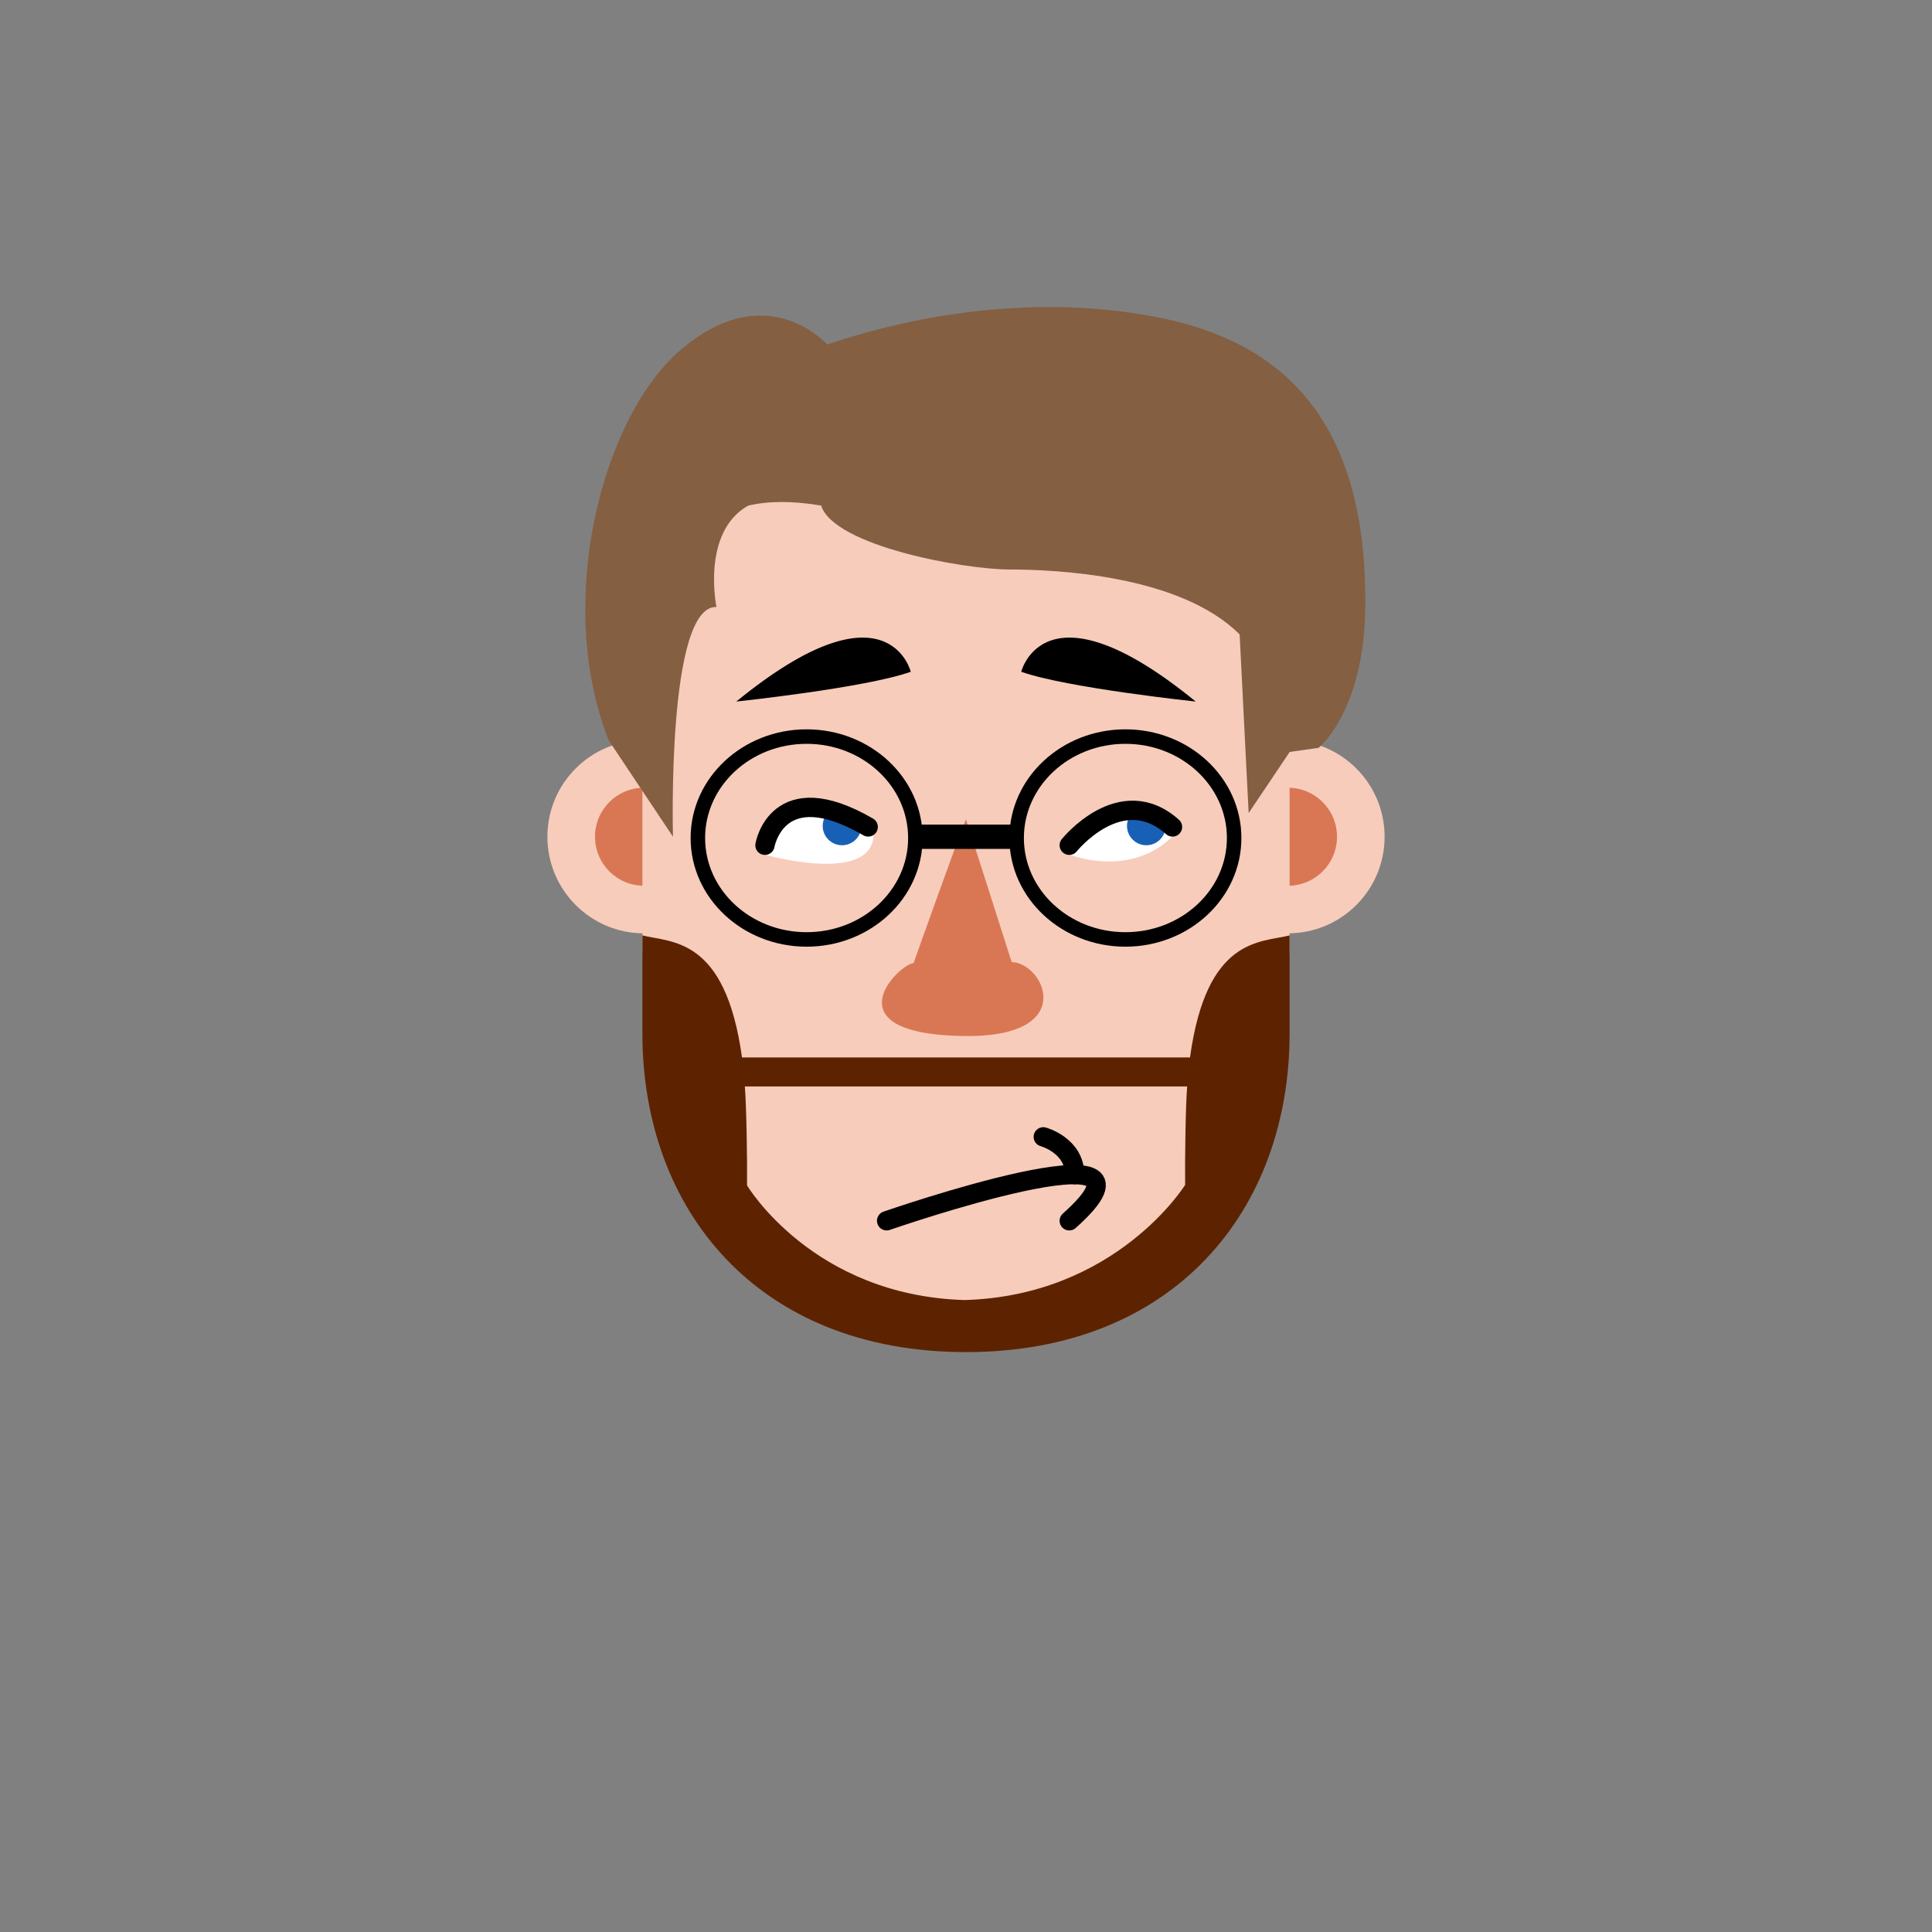 <?xml version="1.0" encoding="iso-8859-1"?><svg id="MegFaceSmug" version="1.1" xmlns="http://www.w3.org/2000/svg" xmlns:xlink="http://www.w3.org/1999/xlink" xml:space="preserve" x="0px" y="0px" viewbox="0 0 400 400" width="400" height="400" ><rect width="100%" height="100%" fill="#808080" stroke="none"/><g id="Face"><g  /><g  /><circle  cx="133.333" cy="173.238" r="20" class="SkinColor" fill="#F7CCBA"  /><circle  cx="266.667" cy="173.238" r="20" class="SkinColor" fill="#F7CCBA"  /><circle  fill="#D97755" cx="266.667" cy="173.238" r="10.146" /><circle  fill="#D97755" cx="133.333" cy="173.238" r="10.146" /><path  d="M200.667,80h-1.333C162.883,80,133,102.549,133,139v58c4,22.105,17.193,45.733,27.333,55.5    c24.917,24,36.479,22.833,39.667,22.833c3.63,0,17.083,0.265,39.667-22.833C249.509,242.433,263,219.105,267,197v-58    C267,102.549,237.117,80,200.667,80z" class="SkinColor" fill="#F7CCBA"  /></g><g id="Beard"><path  d="M246.378,218.938h-92.756c-3.427-25-14.622-23.75-20.622-25.275v20.275c0,36.451,23.75,66,67,66    s67-29.549,67-66v-20.275C261,195.188,249.799,193.938,246.378,218.938z M245.37,245.317c0,0-14.203,22.926-45.65,23.844    c-31.496-0.918-45.053-23.74-45.053-23.74c0.061-4.879-0.117-16.484-0.457-20.484h91.581    C245.452,228.938,245.309,240.438,245.37,245.317z" class="BeardColor" fill="#5D2300"  /></g><g id="Nose"><path  fill="#D97755" d="M209.45,199.181c0,0-8.677-27.241-9.45-29.514c-1.022,2.063-10.857,29.741-10.857,29.741    c-3.107,0.223-17.628,14.594,10.221,15.092C223.438,214.931,216.305,199.397,209.45,199.181z" /></g><g id="Eyebrow"><path  d="M211.438,139.083c0,0,4.75-19.458,36.125,6.167C247.563,145.25,220.813,142.416,211.438,139.083z" /><path  d="M188.563,139.083c0,0-4.75-19.458-36.125,6.167C152.438,145.25,179.188,142.416,188.563,139.083z" /></g><g id="Glass"><rect  x="188.508" y="170.721" width="22.984" height="5.033" /><ellipse  fill="none" stroke="#000000" stroke-width="3" stroke-linecap="round" stroke-linejoin="round" stroke-miterlimit="10" cx="233" cy="173.5" rx="22.515" ry="21" /><ellipse  fill="none" stroke="#000000" stroke-width="3" stroke-linecap="round" stroke-linejoin="round" stroke-miterlimit="10" cx="167" cy="173.5" rx="22.515" ry="21" /></g><g id="Hair"><path  fill="#845F41" d="M282.667,125.667c0.427-40.667-19-55.375-43.333-60.042c-24.333-4.667-48.856-0.774-68.083,5.708    c0,0-12.583-14.333-30.583,1.333c-15.842,13.789-26,51.667-14.667,80.571l13.333,20c0,0-1.333-47.905,9-47.571    c0,0-3.195-15.492,6.568-20.981c4.084-0.965,9.045-1.031,15.099-0.019c2.714,8.402,29.695,13.241,39,13.241    c9.269,0,35.292,1.067,47.652,13.441l1.868,36.984L267,155.704v-0.022l6-0.85C273,154.833,282.439,147.344,282.667,125.667z" /><g  /></g><g id="Top"><path  fill="none" stroke="#000000" stroke-width="4" stroke-linecap="round" stroke-miterlimit="10" d="M183.568,252.75   c0,0,61.932-21.5,37.811,0" /><path  fill="#FFFFFF" d="M222.063,177.125c0,0,13,5,21.813-5.125c0,0-2.026-6.231-12.263-3.866    C221.375,170.5,218.982,176.312,222.063,177.125z" /><circle  cx="237.333" cy="171" r="4" class="EyeColor" fill="#1860B5"  /><path  fill="none" stroke="#000000" stroke-width="4" stroke-linecap="round" stroke-miterlimit="10" d="M221.378,175    c0,0,10.686-13.333,21.372-3.79" /><path  fill="#FFFFFF" d="M159.063,177.125c0,0,22.563,6.259,21.813-5.125c0,0-2.026-6.231-12.263-3.866    C158.375,170.5,155.982,176.312,159.063,177.125z" /><circle  cx="174.333" cy="171" r="4" class="EyeColor" fill="#1860B5"  /><path  fill="none" stroke="#000000" stroke-width="4" stroke-linecap="round" stroke-miterlimit="10" d="M158.378,175    c0,0,2.497-14.75,21.372-3.79" /><path  fill="none" stroke="#000000" stroke-width="4" stroke-linecap="round" stroke-miterlimit="10" d="M216,235.375    c0,0,6.5,1.764,6.5,7.819" /></g></svg>